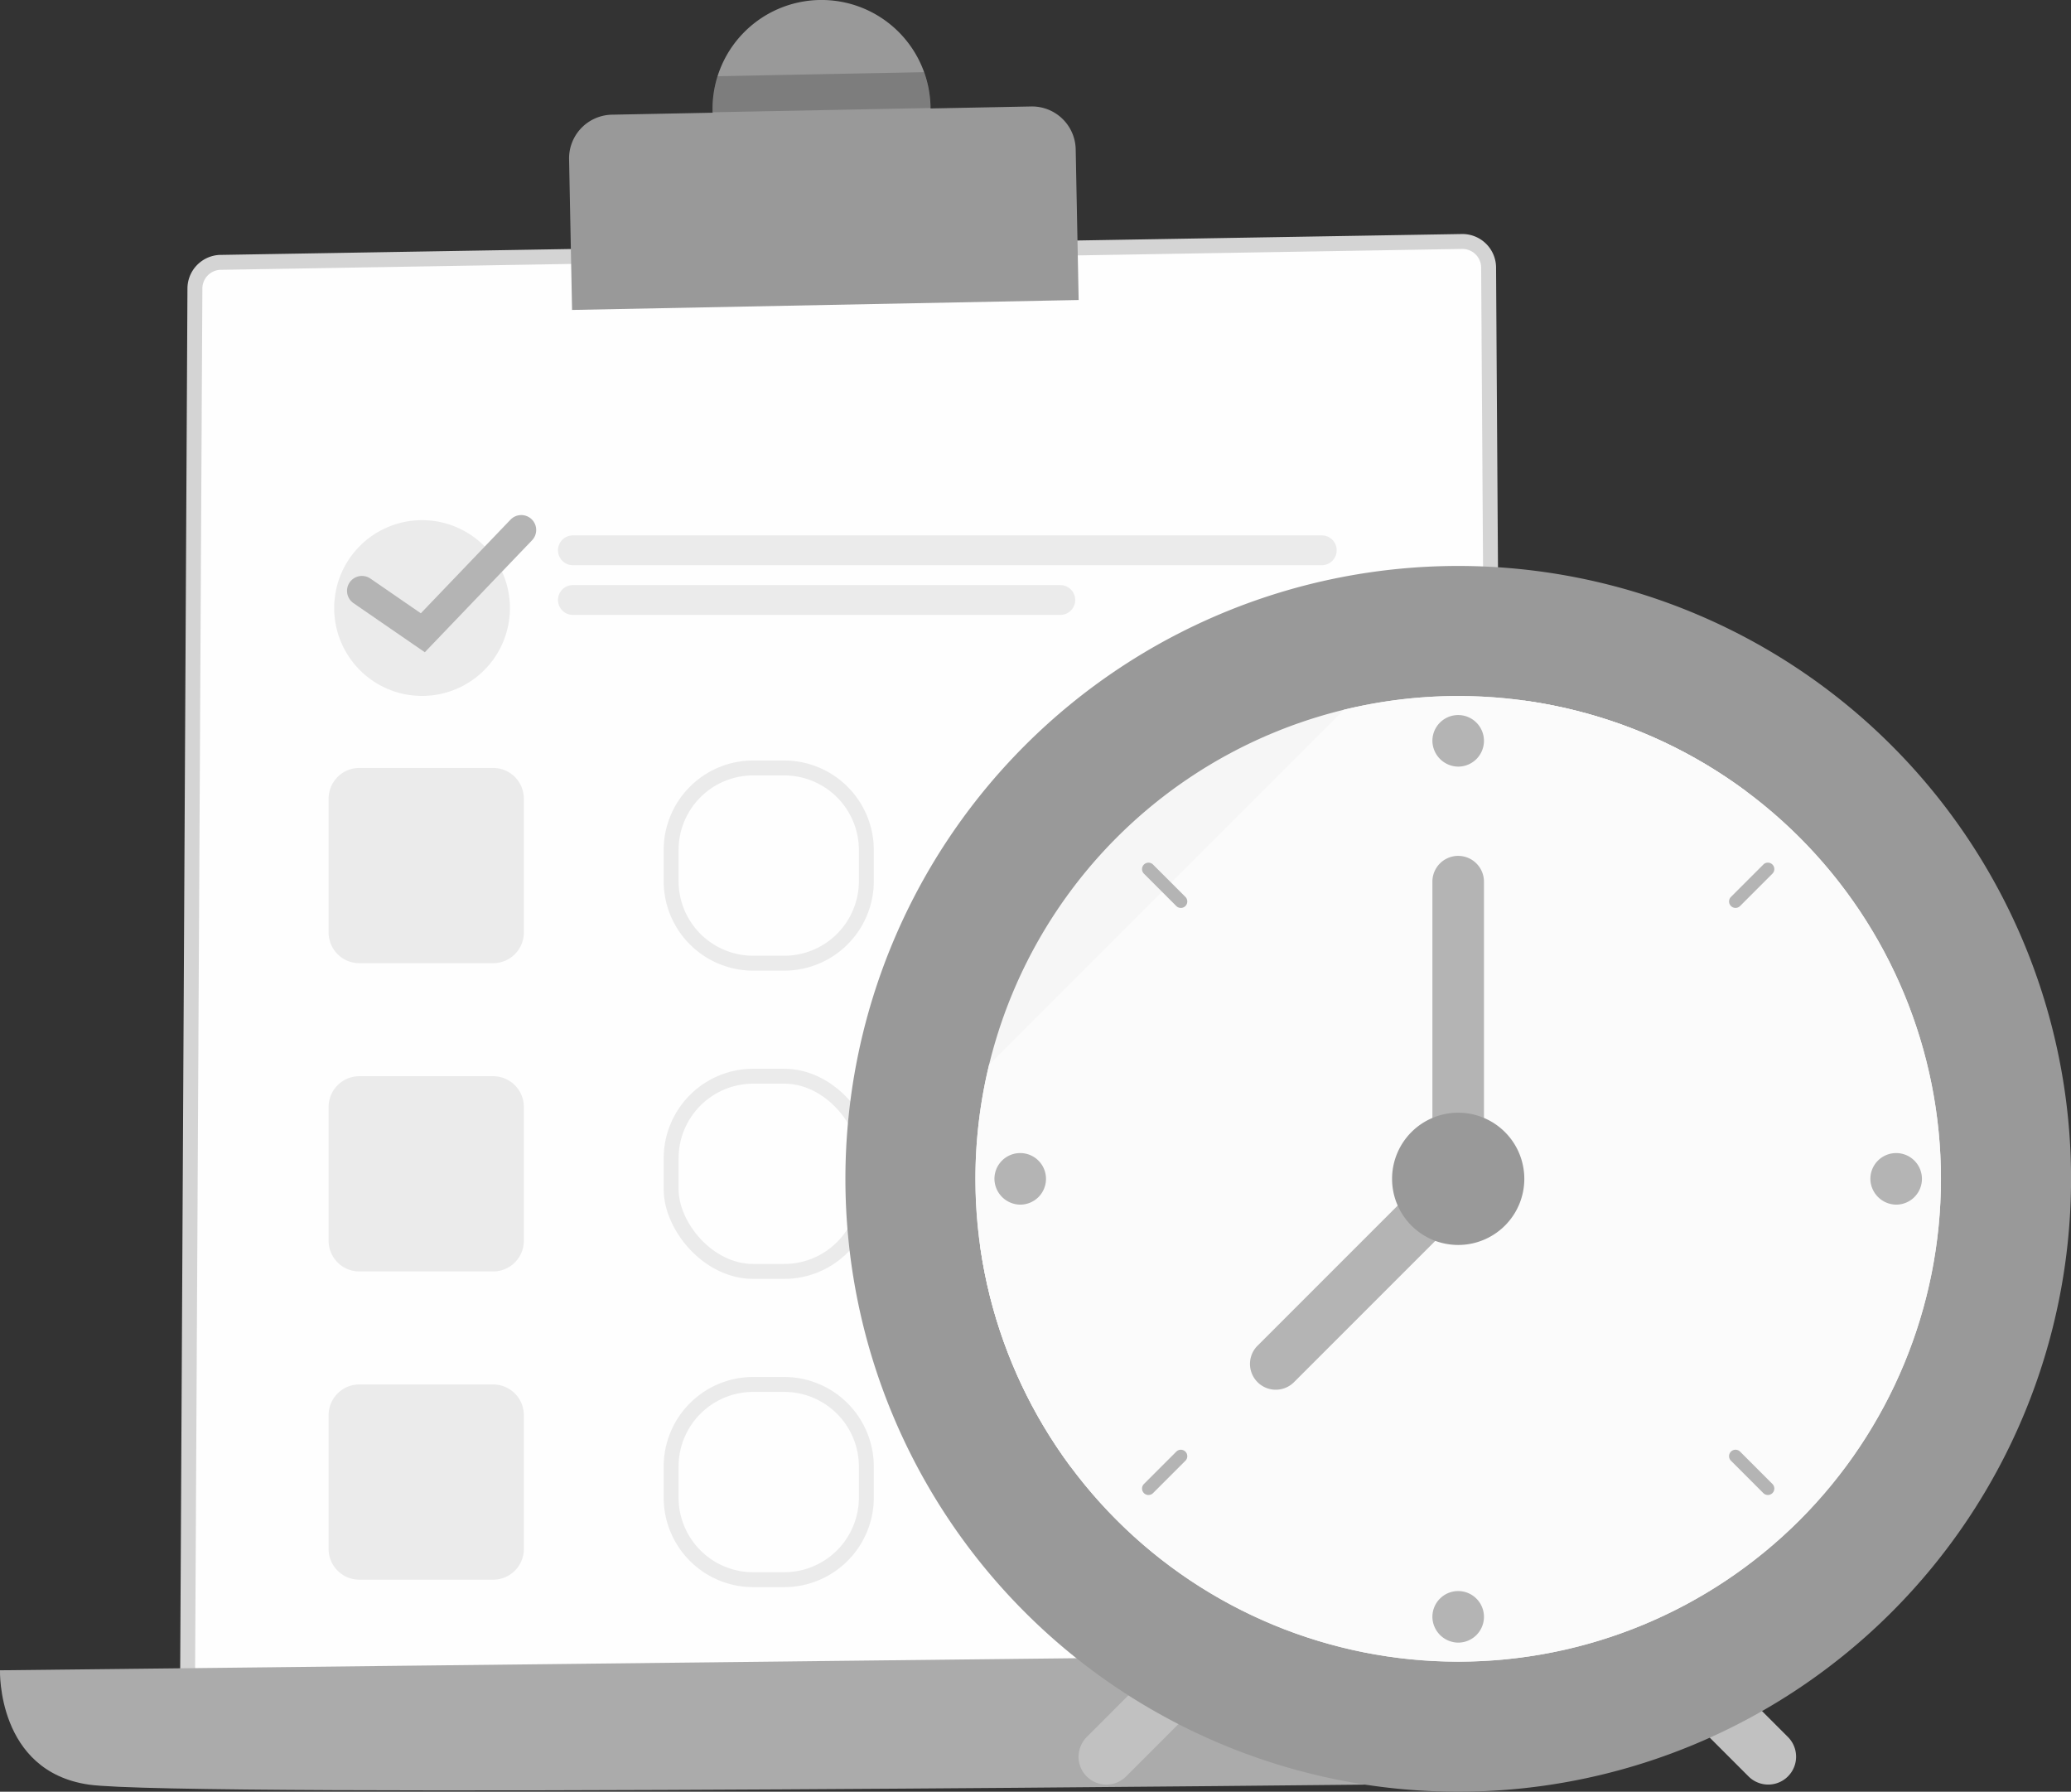 <svg xmlns="http://www.w3.org/2000/svg" xmlns:xlink="http://www.w3.org/1999/xlink" width="138.821" height="120.088" viewBox="0 0 138.821 120.088">
  <rect x="0" y="0" width="138.821" height="120.088" fill="#333333" stroke="none"/>
  <defs>
    <clipPath id="clip-path">
      <path id="Path_758" data-name="Path 758" d="M175.085,157.283a32.36,32.36,0,1,0,32.361-32.36,32.36,32.36,0,0,0-32.361,32.36" transform="translate(-175.085 -124.923)" fill="none"/>
    </clipPath>
  </defs>
  <g id="Group_457" data-name="Group 457" transform="translate(-3345 -5967.576)">
    <path id="Path_744" data-name="Path 744" d="M35.893,44.744l83.2-1.4a1.758,1.758,0,0,1,1.789,1.746c.071,11.585.472,76.125.675,82.645.223,7.165,2.27,16.543-8.408,18.036-9.709,1.357-67.464-3.8-77.873-4.746a1.758,1.758,0,0,1-1.6-1.762l.488-92.771a1.76,1.76,0,0,1,1.73-1.75" transform="translate(3323.901 5940.417)" fill="#fefefe" stroke="#d4d4d4" stroke-width="1"/>
    <path id="Path_745" data-name="Path 745" d="M0,298.173s-.223,6.77,5.955,7.663,88.507-.032,88.507-.032-7.1-1.527-9-8.591Z" transform="translate(3345 5781.353)" fill="#ababab"/>
    <path id="Path_746" data-name="Path 746" d="M71.766,99.248a5.89,5.89,0,1,1-5.89-5.89,5.89,5.89,0,0,1,5.89,5.89" transform="translate(3307.415 5909.082)" fill="#ebebeb"/>
    <line id="Line_52" data-name="Line 52" x2="50.198" transform="translate(3383.402 6004.459)" fill="none" stroke="#ebebeb" stroke-linecap="round" stroke-width="2"/>
    <line id="Line_53" data-name="Line 53" x2="32.671" transform="translate(3383.402 6007.79)" fill="none" stroke="#ebebeb" stroke-linecap="round" stroke-width="2"/>
    <path id="Path_747" data-name="Path 747" d="M59.119,94.7,63.2,97.51,69.8,90.62" transform="translate(3310.142 5912.477)" fill="none" stroke="#b4b4b4" stroke-linecap="round" stroke-width="2"/>
    <path id="Path_748" data-name="Path 748" d="M70.015,150.92H61.042a2.056,2.056,0,0,1-2.056-2.056v-8.973a2.056,2.056,0,0,1,2.056-2.056h8.973a2.056,2.056,0,0,1,2.056,2.056v8.973a2.056,2.056,0,0,1-2.056,2.056" transform="translate(3308.042 5881.213)" fill="#ebebeb"/>
    <path id="Rectangle_258" data-name="Rectangle 258" d="M5.5,0H7.579a5.506,5.506,0,0,1,5.506,5.506V7.58A5.505,5.505,0,0,1,7.58,13.085H5.5A5.5,5.5,0,0,1,0,7.58V5.5A5.5,5.5,0,0,1,5.5,0Z" transform="translate(3389.987 6019.048)" fill="none" stroke="#ebebeb" stroke-linecap="round" stroke-width="1"/>
    <path id="Path_749" data-name="Path 749" d="M70.015,206.245H61.042a2.056,2.056,0,0,1-2.056-2.056v-8.973a2.056,2.056,0,0,1,2.056-2.056h8.973a2.056,2.056,0,0,1,2.056,2.056v8.973a2.056,2.056,0,0,1-2.056,2.056" transform="translate(3308.042 5846.549)" fill="#ebebeb"/>
    <rect id="Rectangle_259" data-name="Rectangle 259" width="13.085" height="13.085" rx="5.505" transform="translate(3389.987 6039.708)" fill="none" stroke="#ebebeb" stroke-linecap="round" stroke-width="1"/>
    <path id="Path_750" data-name="Path 750" d="M70.015,261.569H61.042a2.056,2.056,0,0,1-2.056-2.056V250.54a2.056,2.056,0,0,1,2.056-2.056h8.973a2.056,2.056,0,0,1,2.056,2.056v8.973a2.056,2.056,0,0,1-2.056,2.056" transform="translate(3308.042 5811.884)" fill="#ebebeb"/>
    <path id="Rectangle_260" data-name="Rectangle 260" d="M5.5,0H7.579a5.506,5.506,0,0,1,5.506,5.506V7.579a5.506,5.506,0,0,1-5.506,5.506H5.5A5.5,5.5,0,0,1,0,7.58V5.5A5.5,5.5,0,0,1,5.5,0Z" transform="translate(3389.987 6060.368)" fill="none" stroke="#ebebeb" stroke-linecap="round" stroke-width="1"/>
    <path id="Path_751" data-name="Path 751" d="M136.309,32.079l-33.957.666-.2-10.1a2.93,2.93,0,0,1,2.872-2.987l28.1-.551a2.93,2.93,0,0,1,2.987,2.872Z" transform="translate(3280.994 5955.605)" fill="#999"/>
    <path id="Path_752" data-name="Path 752" d="M142.508,7.163A7.306,7.306,0,1,1,135.06,0a7.307,7.307,0,0,1,7.449,7.161" transform="translate(3264.864 5967.576)" fill="#999"/>
    <path id="Path_753" data-name="Path 753" d="M127.9,15.566c0,.026,0,.051.005.077l14.6-.286c0-.026,0-.052,0-.078a7.291,7.291,0,0,0-.433-2.325l-13.835.271a7.277,7.277,0,0,0-.341,2.34" transform="translate(3264.864 5959.459)" opacity="0.18"/>
    <path id="Path_754" data-name="Path 754" d="M308.053,303.306l-4.5-4.5a1.867,1.867,0,1,0-2.641,2.641l4.5,4.5a1.867,1.867,0,0,0,2.641-2.641" transform="translate(3156.794 5780.692)" fill="#c1c1c1"/>
    <path id="Path_755" data-name="Path 755" d="M196.786,306.353l4.265-4.265a1.927,1.927,0,0,0,.547-1.32,1.867,1.867,0,0,0-3.188-1.32l-4.265,4.265a1.926,1.926,0,0,0-.547,1.32,1.867,1.867,0,0,0,3.188,1.32" transform="translate(3223.698 5780.287)" fill="#c1c1c1"/>
    <path id="Path_756" data-name="Path 756" d="M233.9,142.657a41.078,41.078,0,1,1-41.078-41.078A41.078,41.078,0,0,1,233.9,142.657" transform="translate(3249.925 5903.93)" fill="#999"/>
    <path id="Path_757" data-name="Path 757" d="M239.807,157.283a32.36,32.36,0,1,1-32.36-32.36,32.36,32.36,0,0,1,32.36,32.36" transform="translate(3235.297 5889.304)" fill="#f6f6f6"/>
    <g id="Group_456" data-name="Group 456" transform="translate(3410.383 6014.227)">
      <g id="Group_455" data-name="Group 455" transform="translate(0 0)" clip-path="url(#clip-path)">
        <line id="Line_54" data-name="Line 54" y1="65.786" x2="65.786" transform="translate(-4.396 -13.826)" fill="none" stroke="#fbfbfb" stroke-width="14.809"/>
        <line id="Line_55" data-name="Line 55" y1="65.786" x2="65.786" transform="translate(6.376 5.818)" fill="none" stroke="#fbfbfb" stroke-width="74.045"/>
      </g>
    </g>
    <path id="Path_759" data-name="Path 759" d="M257.114,155.341v19.8a1.728,1.728,0,1,0,3.456,0v-19.8a1.728,1.728,0,0,0-3.456,0" transform="translate(3183.901 5871.328)" fill="#b4b4b4"/>
    <path id="Path_760" data-name="Path 760" d="M237.094,208.031l-10.4,10.4-1.8,1.8a1.728,1.728,0,0,0,2.444,2.444l10.4-10.4,1.8-1.8a1.728,1.728,0,0,0-2.444-2.444" transform="translate(3204.4 5837.54)" fill="#b4b4b4"/>
    <path id="Path_761" data-name="Path 761" d="M312.665,154.964l-2.169,2.169a.432.432,0,1,0,.611.611l2.169-2.17a.432.432,0,1,0-.611-.611" transform="translate(3150.532 5870.558)" fill="#b4b4b4"/>
    <path id="Path_762" data-name="Path 762" d="M207.295,260.335l-2.169,2.169a.432.432,0,0,0,.611.611l2.169-2.169a.432.432,0,0,0-.611-.611" transform="translate(3216.553 5804.536)" fill="#b4b4b4"/>
    <path id="Path_763" data-name="Path 763" d="M313.277,262.5l-2.169-2.169a.432.432,0,0,0-.611.611l2.169,2.169a.432.432,0,0,0,.611-.611" transform="translate(3150.531 5804.539)" fill="#b4b4b4"/>
    <path id="Path_764" data-name="Path 764" d="M207.907,157.132l-2.169-2.169a.432.432,0,1,0-.611.611l2.169,2.169a.432.432,0,1,0,.611-.611" transform="translate(3216.552 5870.56)" fill="#b4b4b4"/>
    <path id="Path_765" data-name="Path 765" d="M258.839,289.022a1.728,1.728,0,1,0-1.728-1.728,1.748,1.748,0,0,0,1.728,1.728" transform="translate(3183.904 5788.65)" fill="#b4b4b4"/>
    <path id="Path_766" data-name="Path 766" d="M258.839,131.792a1.728,1.728,0,1,0-1.728-1.728,1.748,1.748,0,0,0,1.728,1.728" transform="translate(3183.904 5887.166)" fill="#b4b4b4"/>
    <path id="Path_767" data-name="Path 767" d="M180.224,210.408a1.728,1.728,0,1,0-1.728-1.728,1.748,1.748,0,0,0,1.728,1.728" transform="translate(3233.162 5837.908)" fill="#b4b4b4"/>
    <path id="Path_768" data-name="Path 768" d="M337.455,210.408a1.728,1.728,0,1,0-1.728-1.728,1.748,1.748,0,0,0,1.728,1.728" transform="translate(3134.646 5837.908)" fill="#b4b4b4"/>
    <path id="Path_769" data-name="Path 769" d="M258.738,204.143a4.432,4.432,0,1,1-4.432-4.432,4.432,4.432,0,0,1,4.432,4.432" transform="translate(3188.438 5842.444)" fill="#999"/>
  </g>
</svg>
